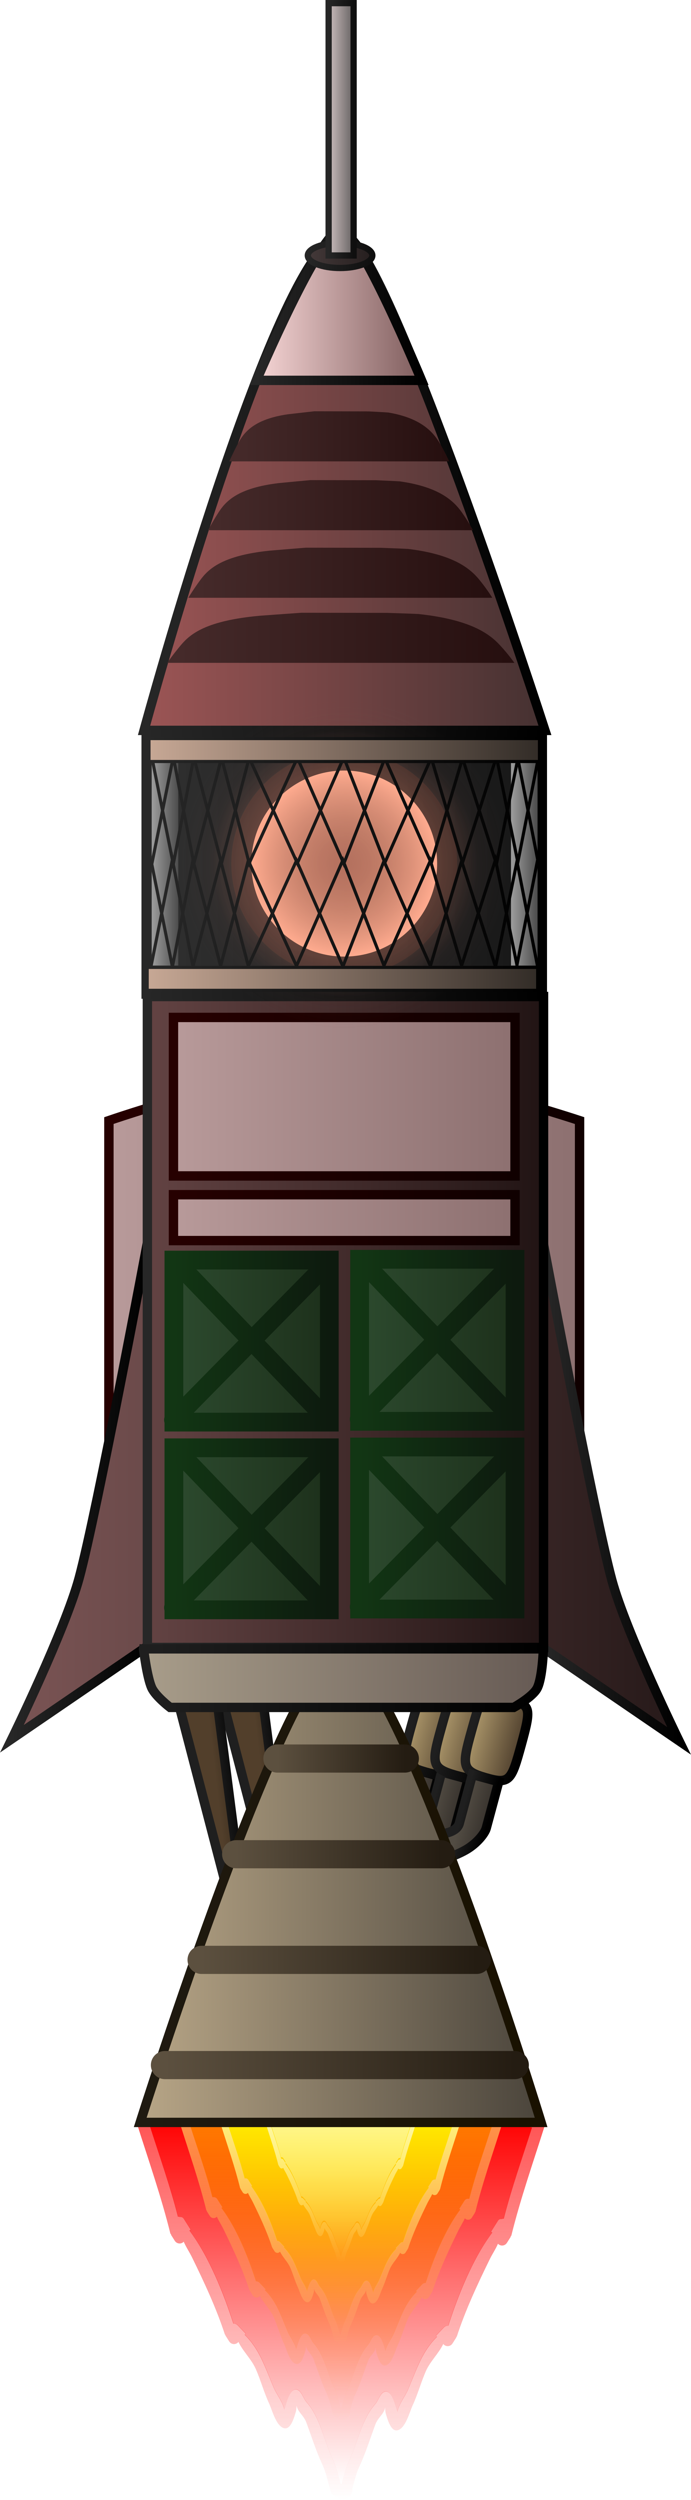 <svg version="1.1" xmlns="http://www.w3.org/2000/svg" xmlns:xlink="http://www.w3.org/1999/xlink" width="110.596" height="399.583" viewBox="0,0,110.596,399.583"><defs><linearGradient x1="239.457" y1="276.775" x2="239.457" y2="339.806" gradientUnits="userSpaceOnUse" id="color-1"><stop offset="0" stop-color="#ff4d4d"/><stop offset="1" stop-color="#ff4d4d" stop-opacity="0"/></linearGradient><linearGradient x1="239.452" y1="278.7" x2="239.452" y2="337.274" gradientUnits="userSpaceOnUse" id="color-2"><stop offset="0" stop-color="#ff0000"/><stop offset="1" stop-color="#ff0000" stop-opacity="0"/></linearGradient><linearGradient x1="239.457" y1="277.366" x2="239.457" y2="327.093" gradientUnits="userSpaceOnUse" id="color-3"><stop offset="0" stop-color="#ff9a4c"/><stop offset="1" stop-color="#ff9a4c" stop-opacity="0"/></linearGradient><linearGradient x1="239.453" y1="278.876" x2="239.453" y2="325.106" gradientUnits="userSpaceOnUse" id="color-4"><stop offset="0" stop-color="#ff7b00"/><stop offset="1" stop-color="#ff7b00" stop-opacity="0"/></linearGradient><linearGradient x1="239.337" y1="277.956" x2="239.337" y2="314.91" gradientUnits="userSpaceOnUse" id="color-5"><stop offset="0" stop-color="#fff480"/><stop offset="1" stop-color="#fff480" stop-opacity="0"/></linearGradient><linearGradient x1="239.334" y1="279.067" x2="239.334" y2="313.446" gradientUnits="userSpaceOnUse" id="color-6"><stop offset="0" stop-color="#ffea00"/><stop offset="1" stop-color="#ffea00" stop-opacity="0"/></linearGradient><linearGradient x1="239.435" y1="278.744" x2="239.435" y2="301.824" gradientUnits="userSpaceOnUse" id="color-7"><stop offset="0" stop-color="#fff8a9"/><stop offset="1" stop-color="#fff8a9" stop-opacity="0"/></linearGradient><linearGradient x1="239.434" y1="279.172" x2="239.434" y2="300.678" gradientUnits="userSpaceOnUse" id="color-8"><stop offset="0" stop-color="#fff68d"/><stop offset="1" stop-color="#fff68d" stop-opacity="0"/></linearGradient><linearGradient x1="202.333" y1="150.992" x2="277.667" y2="150.992" gradientUnits="userSpaceOnUse" id="color-9"><stop offset="0" stop-color="#b89a9a"/><stop offset="1" stop-color="#8d7070"/></linearGradient><linearGradient x1="202.333" y1="150.992" x2="277.667" y2="150.992" gradientUnits="userSpaceOnUse" id="color-10"><stop offset="0" stop-color="#260000"/><stop offset="1" stop-color="#100000"/></linearGradient><linearGradient x1="271.823" y1="177.501" x2="303.629" y2="177.501" gradientUnits="userSpaceOnUse" id="color-11"><stop offset="0" stop-color="#362424"/><stop offset="1" stop-color="#1f1414"/></linearGradient><linearGradient x1="271.823" y1="178.594" x2="293.578" y2="178.594" gradientUnits="userSpaceOnUse" id="color-12"><stop offset="0" stop-color="#272727"/><stop offset="1" stop-color="#000000"/></linearGradient><linearGradient x1="208.578" y1="177.168" x2="176.772" y2="177.168" gradientUnits="userSpaceOnUse" id="color-13"><stop offset="0" stop-color="#6b4a4a"/><stop offset="1" stop-color="#825959"/></linearGradient><linearGradient x1="186.823" y1="178.261" x2="208.578" y2="178.261" gradientUnits="userSpaceOnUse" id="color-14"><stop offset="0" stop-color="#272727"/><stop offset="1" stop-color="#000000"/></linearGradient><linearGradient x1="208.49" y1="151.511" x2="271.899" y2="151.511" gradientUnits="userSpaceOnUse" id="color-15"><stop offset="0" stop-color="#634343"/><stop offset="1" stop-color="#211414"/></linearGradient><linearGradient x1="208.49" y1="151.511" x2="271.899" y2="151.511" gradientUnits="userSpaceOnUse" id="color-16"><stop offset="0" stop-color="#272727"/><stop offset="1" stop-color="#000000"/></linearGradient><linearGradient x1="212.667" y1="115.5" x2="267.333" y2="115.5" gradientUnits="userSpaceOnUse" id="color-17"><stop offset="0" stop-color="#b89a9a"/><stop offset="1" stop-color="#8d7070"/></linearGradient><linearGradient x1="212.667" y1="115.5" x2="267.333" y2="115.5" gradientUnits="userSpaceOnUse" id="color-18"><stop offset="0" stop-color="#260000"/><stop offset="1" stop-color="#100000"/></linearGradient><linearGradient x1="212.667" y1="134.833" x2="267.333" y2="134.833" gradientUnits="userSpaceOnUse" id="color-19"><stop offset="0" stop-color="#b89a9a"/><stop offset="1" stop-color="#8d7070"/></linearGradient><linearGradient x1="212.667" y1="134.833" x2="267.333" y2="134.833" gradientUnits="userSpaceOnUse" id="color-20"><stop offset="0" stop-color="#260000"/><stop offset="1" stop-color="#100000"/></linearGradient><linearGradient x1="242.461" y1="154.437" x2="267.332" y2="154.437" gradientUnits="userSpaceOnUse" id="color-21"><stop offset="0" stop-color="#2c4a2e"/><stop offset="1" stop-color="#1d301b"/></linearGradient><linearGradient x1="242.461" y1="154.437" x2="267.332" y2="154.437" gradientUnits="userSpaceOnUse" id="color-22"><stop offset="0" stop-color="#123614"/><stop offset="1" stop-color="#0d1a0e"/></linearGradient><linearGradient x1="242.394" y1="154.446" x2="267.208" y2="154.446" gradientUnits="userSpaceOnUse" id="color-23"><stop offset="0" stop-color="#123614"/><stop offset="1" stop-color="#0d1a0e"/></linearGradient><linearGradient x1="242.394" y1="154.257" x2="267.208" y2="154.257" gradientUnits="userSpaceOnUse" id="color-24"><stop offset="0" stop-color="#123614"/><stop offset="1" stop-color="#0d1a0e"/></linearGradient><linearGradient x1="212.735" y1="154.563" x2="237.606" y2="154.563" gradientUnits="userSpaceOnUse" id="color-25"><stop offset="0" stop-color="#2c4a2e"/><stop offset="1" stop-color="#1d301b"/></linearGradient><linearGradient x1="212.735" y1="154.563" x2="237.606" y2="154.563" gradientUnits="userSpaceOnUse" id="color-26"><stop offset="0" stop-color="#123614"/><stop offset="1" stop-color="#0d1a0e"/></linearGradient><linearGradient x1="212.668" y1="154.572" x2="237.482" y2="154.572" gradientUnits="userSpaceOnUse" id="color-27"><stop offset="0" stop-color="#123614"/><stop offset="1" stop-color="#0d1a0e"/></linearGradient><linearGradient x1="212.668" y1="154.383" x2="237.482" y2="154.383" gradientUnits="userSpaceOnUse" id="color-28"><stop offset="0" stop-color="#123614"/><stop offset="1" stop-color="#0d1a0e"/></linearGradient><linearGradient x1="242.461" y1="184.437" x2="267.332" y2="184.437" gradientUnits="userSpaceOnUse" id="color-29"><stop offset="0" stop-color="#2c4a2e"/><stop offset="1" stop-color="#1d301b"/></linearGradient><linearGradient x1="242.461" y1="184.437" x2="267.332" y2="184.437" gradientUnits="userSpaceOnUse" id="color-30"><stop offset="0" stop-color="#123614"/><stop offset="1" stop-color="#0d1a0e"/></linearGradient><linearGradient x1="242.394" y1="184.446" x2="267.208" y2="184.446" gradientUnits="userSpaceOnUse" id="color-31"><stop offset="0" stop-color="#123614"/><stop offset="1" stop-color="#0d1a0e"/></linearGradient><linearGradient x1="242.394" y1="184.257" x2="267.208" y2="184.257" gradientUnits="userSpaceOnUse" id="color-32"><stop offset="0" stop-color="#123614"/><stop offset="1" stop-color="#0d1a0e"/></linearGradient><linearGradient x1="212.735" y1="184.563" x2="237.606" y2="184.563" gradientUnits="userSpaceOnUse" id="color-33"><stop offset="0" stop-color="#2c4a2e"/><stop offset="1" stop-color="#1d301b"/></linearGradient><linearGradient x1="212.735" y1="184.563" x2="237.606" y2="184.563" gradientUnits="userSpaceOnUse" id="color-34"><stop offset="0" stop-color="#123614"/><stop offset="1" stop-color="#0d1a0e"/></linearGradient><linearGradient x1="212.668" y1="184.572" x2="237.482" y2="184.572" gradientUnits="userSpaceOnUse" id="color-35"><stop offset="0" stop-color="#123614"/><stop offset="1" stop-color="#0d1a0e"/></linearGradient><linearGradient x1="212.668" y1="184.383" x2="237.482" y2="184.383" gradientUnits="userSpaceOnUse" id="color-36"><stop offset="0" stop-color="#123614"/><stop offset="1" stop-color="#0d1a0e"/></linearGradient><linearGradient x1="249.088" y1="229.455" x2="253.305" y2="230.59" gradientUnits="userSpaceOnUse" id="color-37"><stop offset="0" stop-color="#524c43"/><stop offset="1" stop-color="#36312c"/></linearGradient><linearGradient x1="249.088" y1="229.455" x2="253.305" y2="230.59" gradientUnits="userSpaceOnUse" id="color-38"><stop offset="0" stop-color="#1f1f1f"/><stop offset="1" stop-color="#000000"/></linearGradient><linearGradient x1="250.74" y1="216.024" x2="258.721" y2="218.173" gradientUnits="userSpaceOnUse" id="color-39"><stop offset="0" stop-color="#ab966a"/><stop offset="1" stop-color="#4f3f2d"/></linearGradient><linearGradient x1="250.74" y1="216.024" x2="258.721" y2="218.173" gradientUnits="userSpaceOnUse" id="color-40"><stop offset="0" stop-color="#1f1f1f"/><stop offset="1" stop-color="#000000"/></linearGradient><linearGradient x1="227.32" y1="229.216" x2="231.81" y2="228.71" gradientUnits="userSpaceOnUse" id="color-41"><stop offset="0" stop-color="#523f2b"/><stop offset="1" stop-color="#2e2316"/></linearGradient><linearGradient x1="227.32" y1="229.216" x2="231.81" y2="228.71" gradientUnits="userSpaceOnUse" id="color-42"><stop offset="0" stop-color="#1f1f1f"/><stop offset="1" stop-color="#000000"/></linearGradient><linearGradient x1="253.838" y1="229.955" x2="258.055" y2="231.09" gradientUnits="userSpaceOnUse" id="color-43"><stop offset="0" stop-color="#524c43"/><stop offset="1" stop-color="#36312c"/></linearGradient><linearGradient x1="253.838" y1="229.955" x2="258.055" y2="231.09" gradientUnits="userSpaceOnUse" id="color-44"><stop offset="0" stop-color="#1f1f1f"/><stop offset="1" stop-color="#000000"/></linearGradient><linearGradient x1="255.49" y1="216.524" x2="263.471" y2="218.673" gradientUnits="userSpaceOnUse" id="color-45"><stop offset="0" stop-color="#ab966a"/><stop offset="1" stop-color="#4f3f2d"/></linearGradient><linearGradient x1="255.49" y1="216.524" x2="263.471" y2="218.673" gradientUnits="userSpaceOnUse" id="color-46"><stop offset="0" stop-color="#1f1f1f"/><stop offset="1" stop-color="#000000"/></linearGradient><linearGradient x1="260.354" y1="216.929" x2="268.334" y2="219.077" gradientUnits="userSpaceOnUse" id="color-47"><stop offset="0" stop-color="#ab966a"/><stop offset="1" stop-color="#4f3f2d"/></linearGradient><linearGradient x1="260.354" y1="216.929" x2="268.334" y2="219.077" gradientUnits="userSpaceOnUse" id="color-48"><stop offset="0" stop-color="#1f1f1f"/><stop offset="1" stop-color="#000000"/></linearGradient><linearGradient x1="258.756" y1="230.368" x2="262.973" y2="231.503" gradientUnits="userSpaceOnUse" id="color-49"><stop offset="0" stop-color="#524c43"/><stop offset="1" stop-color="#36312c"/></linearGradient><linearGradient x1="258.756" y1="230.368" x2="262.973" y2="231.503" gradientUnits="userSpaceOnUse" id="color-50"><stop offset="0" stop-color="#1f1f1f"/><stop offset="1" stop-color="#000000"/></linearGradient><linearGradient x1="219.82" y1="227.966" x2="224.31" y2="227.46" gradientUnits="userSpaceOnUse" id="color-51"><stop offset="0" stop-color="#523f2b"/><stop offset="1" stop-color="#2e2316"/></linearGradient><linearGradient x1="219.82" y1="227.966" x2="224.31" y2="227.46" gradientUnits="userSpaceOnUse" id="color-52"><stop offset="0" stop-color="#1f1f1f"/><stop offset="1" stop-color="#000000"/></linearGradient><linearGradient x1="207.342" y1="241.894" x2="271.51" y2="241.894" gradientUnits="userSpaceOnUse" id="color-53"><stop offset="0" stop-color="#b8a687"/><stop offset="1" stop-color="#4a443b"/></linearGradient><linearGradient x1="207.342" y1="241.894" x2="271.51" y2="241.894" gradientUnits="userSpaceOnUse" id="color-54"><stop offset="0" stop-color="#1f1a11"/><stop offset="1" stop-color="#191100"/></linearGradient><linearGradient x1="229.3" y1="221.281" x2="249.7" y2="221.281" gradientUnits="userSpaceOnUse" id="color-55"><stop offset="0" stop-color="#5c503f"/><stop offset="1" stop-color="#241c12"/></linearGradient><linearGradient x1="222.7" y1="236.575" x2="255.5" y2="236.575" gradientUnits="userSpaceOnUse" id="color-56"><stop offset="0" stop-color="#5c503f"/><stop offset="1" stop-color="#241c12"/></linearGradient><linearGradient x1="217.163" y1="253.457" x2="261.198" y2="253.457" gradientUnits="userSpaceOnUse" id="color-57"><stop offset="0" stop-color="#5c503f"/><stop offset="1" stop-color="#241c12"/></linearGradient><linearGradient x1="211.3" y1="270.272" x2="267.3" y2="270.272" gradientUnits="userSpaceOnUse" id="color-58"><stop offset="0" stop-color="#5c503f"/><stop offset="1" stop-color="#241c12"/></linearGradient><linearGradient x1="207.875" y1="208.43" x2="271.875" y2="208.43" gradientUnits="userSpaceOnUse" id="color-59"><stop offset="0" stop-color="#a89d8a"/><stop offset="1" stop-color="#665a54"/></linearGradient><linearGradient x1="207.875" y1="208.43" x2="271.875" y2="208.43" gradientUnits="userSpaceOnUse" id="color-60"><stop offset="0" stop-color="#1f1f1f"/><stop offset="1" stop-color="#000000"/></linearGradient><linearGradient x1="207.956" y1="24.87" x2="272.125" y2="24.87" gradientUnits="userSpaceOnUse" id="color-61"><stop offset="0" stop-color="#9c5555"/><stop offset="1" stop-color="#453131"/></linearGradient><linearGradient x1="207.956" y1="24.85" x2="272.125" y2="24.85" gradientUnits="userSpaceOnUse" id="color-62"><stop offset="0" stop-color="#272727"/><stop offset="1" stop-color="#000000"/></linearGradient><linearGradient x1="225.956" y1="-3.045" x2="252.125" y2="-3.045" gradientUnits="userSpaceOnUse" id="color-63"><stop offset="0" stop-color="#f7d6d6"/><stop offset="1" stop-color="#805e5e"/></linearGradient><linearGradient x1="225.956" y1="-3.048" x2="252.125" y2="-3.048" gradientUnits="userSpaceOnUse" id="color-64"><stop offset="0" stop-color="#272727"/><stop offset="1" stop-color="#000000"/></linearGradient><linearGradient x1="222.746" y1="9.858" x2="256.226" y2="9.858" gradientUnits="userSpaceOnUse" id="color-65"><stop offset="0" stop-color="#452a2a"/><stop offset="1" stop-color="#260f0f"/></linearGradient><linearGradient x1="219.587" y1="20.858" x2="259.912" y2="20.858" gradientUnits="userSpaceOnUse" id="color-66"><stop offset="0" stop-color="#452a2a"/><stop offset="1" stop-color="#260f0f"/></linearGradient><linearGradient x1="216.63" y1="31.658" x2="262.9" y2="31.658" gradientUnits="userSpaceOnUse" id="color-67"><stop offset="0" stop-color="#452a2a"/><stop offset="1" stop-color="#260f0f"/></linearGradient><linearGradient x1="213.48" y1="42.058" x2="266.323" y2="42.058" gradientUnits="userSpaceOnUse" id="color-68"><stop offset="0" stop-color="#452a2a"/><stop offset="1" stop-color="#260f0f"/></linearGradient><linearGradient x1="234.167" y1="-18.944" x2="244.5" y2="-18.944" gradientUnits="userSpaceOnUse" id="color-69"><stop offset="0" stop-color="#443939"/><stop offset="1" stop-color="#251e1e"/></linearGradient><linearGradient x1="234.167" y1="-18.944" x2="244.5" y2="-18.944" gradientUnits="userSpaceOnUse" id="color-70"><stop offset="0" stop-color="#262626"/><stop offset="1" stop-color="#0f0f0f"/></linearGradient><linearGradient x1="237.5" y1="-39.111" x2="241.5" y2="-39.111" gradientUnits="userSpaceOnUse" id="color-71"><stop offset="0" stop-color="#ccbebe"/><stop offset="1" stop-color="#656161"/></linearGradient><linearGradient x1="237.5" y1="-39.111" x2="241.5" y2="-39.111" gradientUnits="userSpaceOnUse" id="color-72"><stop offset="0" stop-color="#262626"/><stop offset="1" stop-color="#0f0f0f"/></linearGradient><linearGradient x1="208.295" y1="78.333" x2="271.705" y2="78.333" gradientUnits="userSpaceOnUse" id="color-73"><stop offset="0" stop-color="#303030"/><stop offset="1" stop-color="#171717"/></linearGradient><linearGradient x1="208.295" y1="78.333" x2="271.705" y2="78.333" gradientUnits="userSpaceOnUse" id="color-74"><stop offset="0" stop-color="#272727"/><stop offset="1" stop-color="#000000"/></linearGradient><radialGradient cx="240" cy="78.333" r="26.305" gradientUnits="userSpaceOnUse" id="color-75"><stop offset="0" stop-color="#734c45" stop-opacity="0.41"/><stop offset="1" stop-color="#734c45" stop-opacity="0"/></radialGradient><radialGradient cx="240" cy="78.24" r="21.356" gradientUnits="userSpaceOnUse" id="color-76"><stop offset="0" stop-color="#eb8c73" stop-opacity="0.61"/><stop offset="1" stop-color="#eb8c73" stop-opacity="0"/></radialGradient><radialGradient cx="240" cy="78.24" r="18.08" gradientUnits="userSpaceOnUse" id="color-77"><stop offset="0" stop-color="#ff734f" stop-opacity="0"/><stop offset="1" stop-color="#ff734f" stop-opacity="0.09"/></radialGradient><radialGradient cx="240" cy="78.24" r="14.867" gradientUnits="userSpaceOnUse" id="color-78"><stop offset="0" stop-color="#ffa282" stop-opacity="0.12"/><stop offset="1" stop-color="#ffab8f"/></radialGradient><linearGradient x1="209.188" y1="78.292" x2="213.438" y2="78.292" gradientUnits="userSpaceOnUse" id="color-79"><stop offset="0" stop-color="#9d9d9d"/><stop offset="1" stop-color="#4c4c4c"/></linearGradient><linearGradient x1="209.188" y1="78.292" x2="213.438" y2="78.292" gradientUnits="userSpaceOnUse" id="color-80"><stop offset="0" stop-color="#272727"/><stop offset="1" stop-color="#000000"/></linearGradient><linearGradient x1="266.688" y1="78.292" x2="270.938" y2="78.292" gradientUnits="userSpaceOnUse" id="color-81"><stop offset="0" stop-color="#9d9d9d"/><stop offset="1" stop-color="#4c4c4c"/></linearGradient><linearGradient x1="266.688" y1="78.292" x2="270.938" y2="78.292" gradientUnits="userSpaceOnUse" id="color-82"><stop offset="0" stop-color="#272727"/><stop offset="1" stop-color="#000000"/></linearGradient><linearGradient x1="209.071" y1="86.153" x2="270.929" y2="86.153" gradientUnits="userSpaceOnUse" id="color-83"><stop offset="0" stop-color="#272727"/><stop offset="1" stop-color="#000000"/></linearGradient><linearGradient x1="209.071" y1="86.228" x2="270.929" y2="86.228" gradientUnits="userSpaceOnUse" id="color-84"><stop offset="0" stop-color="#272727"/><stop offset="1" stop-color="#000000"/></linearGradient><linearGradient x1="209.214" y1="69.725" x2="271.071" y2="69.725" gradientUnits="userSpaceOnUse" id="color-85"><stop offset="0" stop-color="#272727"/><stop offset="1" stop-color="#000000"/></linearGradient><linearGradient x1="209.214" y1="69.799" x2="271.071" y2="69.799" gradientUnits="userSpaceOnUse" id="color-86"><stop offset="0" stop-color="#272727"/><stop offset="1" stop-color="#000000"/></linearGradient><linearGradient x1="208.46" y1="96.669" x2="270.96" y2="96.669" gradientUnits="userSpaceOnUse" id="color-87"><stop offset="0" stop-color="#c7a895"/><stop offset="1" stop-color="#322c27"/></linearGradient><linearGradient x1="208.46" y1="96.669" x2="270.96" y2="96.669" gradientUnits="userSpaceOnUse" id="color-88"><stop offset="0" stop-color="#272727"/><stop offset="1" stop-color="#000000"/></linearGradient><linearGradient x1="208.745" y1="60.097" x2="271.245" y2="60.097" gradientUnits="userSpaceOnUse" id="color-89"><stop offset="0" stop-color="#c7a895"/><stop offset="1" stop-color="#322c27"/></linearGradient><linearGradient x1="208.745" y1="60.097" x2="271.245" y2="60.097" gradientUnits="userSpaceOnUse" id="color-90"><stop offset="0" stop-color="#272727"/><stop offset="1" stop-color="#000000"/></linearGradient></defs><g transform="translate(-184.903,59.778)"><g data-paper-data="{&quot;isPaintingLayer&quot;:true}" fill-rule="nonzero" stroke-linejoin="miter" stroke-miterlimit="10" stroke-dasharray="" stroke-dashoffset="0" style="mix-blend-mode: normal"><path d="M266.627,280.125c-2.816,-0.278 -5.595,-0.785 -8.438,-0.785c-9.415,-1.345 -19.359,0.002 -28.871,0.002c-6.804,0 -13.609,0.546 -20.434,0.588c1.534,4.791 3.305,9.732 4.547,14.62c0.07,-0.018 0.143,-0.027 0.218,-0.027c0.329,0 0.618,0.18 0.784,0.451l1.027,1.625l-0.197,0.139c3.122,4.137 5.48,10.012 7.032,14.85c0.02,-0.001 0.04,-0.002 0.061,-0.002c0.258,0 0.491,0.11 0.66,0.288l1.244,1.313l-0.16,0.169c2.355,2.312 3.13,4.894 4.642,8.454c0.441,1.039 1.434,2.269 1.694,3.529c0.013,-0.113 0.031,-0.212 0.053,-0.283c0.255,-0.815 0.839,-2.999 1.782,-2.969c0.853,0.027 1.124,1.357 1.704,2.018c2.192,2.501 2.74,6.007 4.143,9.029c0.627,1.337 0.934,2.698 1.321,4.089h0.13c0.347,-1.277 0.653,-2.53 1.231,-3.761c1.403,-3.022 1.951,-6.528 4.143,-9.029c0.58,-0.662 0.85,-1.992 1.704,-2.018c0.943,-0.03 1.527,2.154 1.782,2.969c0.022,0.072 0.04,0.171 0.053,0.283c0.261,-1.26 1.253,-2.49 1.694,-3.529c1.512,-3.56 2.287,-6.142 4.642,-8.454l-0.16,-0.169l1.244,-1.313c0.169,-0.178 0.402,-0.288 0.66,-0.288c0.02,0 0.041,0.001 0.061,0.002c1.552,-4.838 3.91,-10.713 7.032,-14.85l-0.197,-0.139l1.027,-1.625c0.166,-0.271 0.455,-0.451 0.784,-0.451c0.075,0 0.148,0.009 0.218,0.027c1.24,-4.878 3.006,-9.808 4.537,-14.589c-1.115,-0.302 -2.199,-0.047 -3.393,-0.165zM208.054,277.964c7.103,0 14.182,-0.591 21.263,-0.591c9.558,0 19.549,-1.349 29.011,0.002c2.86,0 5.661,0.503 8.493,0.79c1.582,0.16 2.864,-0.131 4.403,0.459l-0.169,-0.07c0,0 0.808,0 0.96,0.732c0.174,0.368 0.043,0.782 0.043,0.782c-1.819,5.745 -3.878,11.637 -5.318,17.478l-0.128,0.112l0.051,0.036l-0.614,0.972c-0.166,0.271 -0.455,0.451 -0.784,0.451c-0.258,0 -0.492,-0.111 -0.661,-0.29c-0.352,0.838 -0.883,1.595 -1.348,2.545c-1.92,3.921 -3.882,8.117 -5.238,12.288l-0.1,0.086l0.038,0.027l-0.614,0.972c-0.166,0.271 -0.455,0.451 -0.784,0.451c-0.285,0 -0.541,-0.135 -0.712,-0.348c-0.709,1.505 -2.102,2.776 -2.794,4.369c-0.786,1.811 -1.277,3.664 -2.114,5.467c-0.479,1.032 -1.139,3.704 -2.442,3.966c-1.083,0.217 -1.611,-1.924 -1.84,-2.642c-0.068,-0.213 -0.101,-0.623 -0.114,-0.99c-0.2,1.076 -1.138,1.558 -1.56,2.696c-0.823,2.218 -1.523,4.475 -2.513,6.622c-0.563,1.176 -0.843,2.396 -1.173,3.633c0.019,0.077 0.03,0.157 0.03,0.24c0,0.275 -0.113,0.524 -0.294,0.702c-0.022,0.074 -0.045,0.148 -0.068,0.222l-1.196,0.673c0,0 -0.519,0 -0.783,-0.409c-0.166,-0.031 -0.343,-0.118 -0.52,-0.295c-0.005,-0.005 -0.011,-0.011 -0.016,-0.016l-0.5,-0.281c-0.515,-1.635 -0.767,-3.253 -1.506,-4.797c-0.99,-2.147 -1.69,-4.404 -2.513,-6.622c-0.422,-1.138 -1.36,-1.62 -1.56,-2.696c-0.012,0.367 -0.045,0.776 -0.114,0.99c-0.229,0.717 -0.757,2.859 -1.84,2.642c-1.303,-0.261 -1.963,-2.934 -2.442,-3.966c-0.837,-1.803 -1.328,-3.656 -2.114,-5.467c-0.691,-1.593 -2.085,-2.864 -2.794,-4.369c-0.171,0.213 -0.427,0.348 -0.712,0.348c-0.329,0 -0.618,-0.18 -0.784,-0.451l-0.614,-0.972l0.038,-0.027l-0.1,-0.086c-1.356,-4.171 -3.318,-8.367 -5.238,-12.288c-0.465,-0.949 -0.996,-1.707 -1.348,-2.545c-0.169,0.179 -0.403,0.29 -0.661,0.29c-0.329,0 -0.618,-0.18 -0.784,-0.451l-0.614,-0.972l0.051,-0.036l-0.128,-0.112c-1.44,-5.841 -3.499,-11.733 -5.318,-17.478c0,0 -0.205,-0.649 0.239,-1.045c0.152,-0.732 0.96,-0.732 0.96,-0.732z" fill="url(#color-1)" stroke="none" stroke-width="0.5" stroke-linecap="butt"/><path d="M270.056,280.257c-1.531,4.781 -3.29,9.722 -4.53,14.6c-0.07,-0.018 -0.231,0.018 -0.306,0.018c-0.329,0 -0.53,0.135 -0.696,0.406l-1.026,1.627l0.197,0.139c-3.122,4.137 -5.476,10.043 -7.029,14.881c-0.02,-0.001 -0.04,-0.002 -0.061,-0.002c-0.258,0 -0.491,0.111 -0.66,0.29l-1.245,1.317l0.16,0.17c-2.355,2.312 -3.146,4.916 -4.658,8.477c-0.441,1.039 -1.441,2.273 -1.701,3.533c-0.013,-0.113 -0.076,-0.299 -0.098,-0.371c-0.255,-0.815 -0.794,-2.911 -1.737,-2.881c-0.853,0.027 -1.13,1.36 -1.71,2.021c-2.192,2.501 -2.753,6.009 -4.156,9.032c-0.578,1.232 -0.886,2.484 -1.233,3.761h-0.13c-0.387,-1.391 -0.696,-2.752 -1.323,-4.089c-1.403,-3.022 -1.964,-6.53 -4.157,-9.032c-0.58,-0.662 -0.857,-1.994 -1.71,-2.021c-0.943,-0.03 -1.482,2.067 -1.737,2.882c-0.022,0.072 -0.086,0.258 -0.099,0.371c-0.261,-1.26 -1.26,-2.494 -1.702,-3.534c-1.512,-3.56 -2.303,-6.165 -4.658,-8.477l0.16,-0.17l-1.245,-1.317c-0.169,-0.178 -0.402,-0.29 -0.66,-0.29c-0.02,0 -0.041,0.001 -0.061,0.002c-1.552,-4.838 -3.907,-10.744 -7.028,-14.88l0.197,-0.139l-1.026,-1.627c-0.166,-0.271 -0.368,-0.406 -0.697,-0.406c-0.075,0 -0.235,-0.036 -0.305,-0.018c-1.242,-4.889 -3.006,-9.84 -4.54,-14.631c6.824,-0.042 13.649,-0.601 20.454,-0.601c9.512,0 19.499,-1.342 28.914,0.003c2.844,0 5.63,0.513 8.446,0.791c1.195,0.118 2.28,-0.135 3.395,0.167z" data-paper-data="{&quot;noHover&quot;:false,&quot;origItem&quot;:[&quot;Path&quot;,{&quot;applyMatrix&quot;:true,&quot;selected&quot;:true,&quot;segments&quot;:[[[266.62657,280.12531],[1.19453,0.11806],[-2.81607,-0.27832],7],[[258.1881,279.34012],[2.84356,0],[-9.41511,-1.34502],7],[[229.31704,279.34259],[9.51175,0],[-6.80416,0],7],[[208.88323,279.93061],[6.82445,-0.04245],[1.53369,4.79087],7],[[213.43052,294.55091],[-1.24233,-4.88864],[0.06984,-0.01762],7],[[213.6482,294.52396],[-0.07495,0],[0.32892,0],7],[[214.43238,294.97501],[-0.16609,-0.2714],[0,0],7],[[215.45922,296.60042],[0,0],[0,0],7],[[215.26214,296.73907],[0,0],[3.1216,4.13668],7],[[222.29392,311.58863],[-1.55219,-4.83791],[0.02003,-0.00136],7],[[222.35451,311.58659],[-0.02036,0],[0.25759,0],7],[[223.01412,311.87491],[-0.16881,-0.17814],[0,0],7],[[224.25788,313.18742],[0,0],[0,0],7],[[224.09743,313.35673],[0,0],[2.35521,2.31215],7],[[228.73927,321.81117],[-1.51188,-3.56025],[0.4413,1.03919],7],[[230.43334,325.33997],[-0.26051,-1.2601],[0.01345,-0.11253],7],[[230.48681,325.05665],[-0.0224,0.07166],[0.25474,-0.81486],7],[[232.26879,322.08739],[-0.94345,-0.02964],[0.85349,0.02682],7],[[233.97266,324.10589],[-0.57976,-0.66153],[2.19211,2.5013],7],[[238.11594,333.13512],[-1.403,-3.02244],[0.6275,1.33684],7],[[239.43678,337.22428],[-0.387,-1.39096],[0,0],7],[[239.56643,337.22428],[0,0],[0.34711,-1.27714],7],[[240.79712,333.46325],[-0.57807,1.23154],[1.403,-3.02244],7],[[244.94041,324.43401],[-2.19211,2.5013],[0.57976,-0.66153],7],[[246.64428,322.41552],[-0.85349,0.02682],[0.94345,-0.02964],7],[[248.42625,325.38478],[-0.25474,-0.81486],[0.0224,0.07166],7],[[248.47973,325.66809],[-0.01345,-0.11253],[0.26051,-1.2601],7],[[250.17379,322.13929],[-0.4413,1.03919],[1.51188,-3.56025],7],[[254.81564,313.68486],[-2.35521,2.31215],[0,0],7],[[254.65519,313.51554],[0,0],[0,0],7],[[255.89895,312.20304],[0,0],[0.16881,-0.17814],7],[[256.55855,311.91472],[-0.25759,0],[0.02035,0],7],[[256.61914,311.91676],[-0.02003,-0.00135],[1.55219,-4.83791],7],[[263.65093,297.0672],[-3.1216,4.13668],[0,0],7],[[263.45384,296.92855],[0,0],[0,0],7],[[264.48069,295.30313],[0,0],[0.16609,-0.27139],7],[[265.26486,294.85208],[-0.32893,0],[0.07496,0],7],[[265.48255,294.87903],[-0.06984,-0.01762],[1.23961,-4.87791],7],[[270.01974,280.29028],[-1.53136,4.78101],[-1.11507,-0.30226],7]],&quot;closed&quot;:true}]}" fill="url(#color-2)" stroke="none" stroke-width="0.5" stroke-linecap="butt"/><path d="M260.892,280.009c-2.222,-0.22 -4.414,-0.619 -6.657,-0.619c-7.428,-1.061 -15.273,0.002 -22.778,0.002c-5.368,0 -10.737,0.43 -16.121,0.464c1.21,3.78 2.607,7.678 3.588,11.535c0.055,-0.014 0.113,-0.021 0.172,-0.021c0.26,0 0.488,0.142 0.619,0.356l0.81,1.282l-0.155,0.109c2.463,3.264 4.323,7.899 5.548,11.715c0.016,-0.001 0.032,-0.002 0.048,-0.002c0.203,0 0.387,0.087 0.52,0.227l0.981,1.035l-0.127,0.134c1.858,1.824 2.469,3.861 3.662,6.67c0.348,0.82 1.131,1.79 1.337,2.784c0.011,-0.089 0.025,-0.167 0.042,-0.224c0.201,-0.643 0.662,-2.366 1.406,-2.343c0.673,0.021 0.887,1.071 1.344,1.592c1.729,1.973 2.162,4.739 3.269,7.124c0.495,1.055 0.737,2.129 1.042,3.226h0.102c0.274,-1.008 0.515,-1.996 0.971,-2.967c1.107,-2.385 1.539,-5.15 3.269,-7.124c0.457,-0.522 0.671,-1.571 1.344,-1.592c0.744,-0.023 1.205,1.7 1.406,2.343c0.018,0.057 0.032,0.135 0.042,0.224c0.206,-0.994 0.988,-1.964 1.337,-2.784c1.193,-2.809 1.804,-4.846 3.662,-6.67l-0.127,-0.134l0.981,-1.035c0.133,-0.141 0.317,-0.227 0.52,-0.227c0.016,0 0.032,0.001 0.048,0.002c1.225,-3.817 3.085,-8.452 5.548,-11.715l-0.155,-0.109l0.81,-1.282c0.131,-0.214 0.359,-0.356 0.619,-0.356c0.059,0 0.117,0.007 0.172,0.021c0.978,-3.848 2.371,-7.738 3.58,-11.51c-0.88,-0.238 -1.735,-0.037 -2.677,-0.13zM214.682,278.304c5.604,0 11.189,-0.466 16.775,-0.466c7.541,0 15.423,-1.064 22.888,0.002c2.257,0 4.466,0.397 6.7,0.623c1.248,0.127 2.259,-0.103 3.474,0.362l-0.133,-0.056c0,0 0.638,0 0.757,0.578c0.137,0.291 0.034,0.617 0.034,0.617c-1.435,4.533 -3.06,9.181 -4.195,13.789l-0.101,0.088l0.04,0.028l-0.484,0.767c-0.131,0.214 -0.359,0.356 -0.619,0.356c-0.204,0 -0.388,-0.087 -0.522,-0.229c-0.278,0.661 -0.697,1.259 -1.063,2.008c-1.515,3.093 -3.062,6.404 -4.132,9.694l-0.079,0.068l0.03,0.021l-0.484,0.767c-0.131,0.214 -0.359,0.356 -0.619,0.356c-0.225,0 -0.427,-0.107 -0.562,-0.275c-0.559,1.188 -1.659,2.19 -2.204,3.447c-0.62,1.429 -1.007,2.891 -1.668,4.313c-0.378,0.814 -0.899,2.923 -1.927,3.129c-0.854,0.171 -1.271,-1.518 -1.452,-2.084c-0.054,-0.168 -0.08,-0.491 -0.09,-0.781c-0.158,0.849 -0.897,1.229 -1.231,2.127c-0.649,1.75 -1.202,3.531 -1.983,5.224c-0.444,0.928 -0.665,1.89 -0.925,2.866c0.015,0.061 0.023,0.124 0.023,0.19c0,0.217 -0.089,0.413 -0.232,0.554c-0.018,0.058 -0.036,0.117 -0.054,0.175l-0.943,0.531c0,0 -0.409,0 -0.618,-0.322c-0.131,-0.025 -0.271,-0.093 -0.41,-0.233c-0.004,-0.004 -0.008,-0.008 -0.012,-0.013l-0.394,-0.222c-0.407,-1.29 -0.605,-2.567 -1.188,-3.785c-0.781,-1.694 -1.333,-3.475 -1.983,-5.224c-0.333,-0.898 -1.073,-1.278 -1.231,-2.127c-0.01,0.29 -0.036,0.612 -0.09,0.781c-0.18,0.566 -0.597,2.255 -1.452,2.084c-1.028,-0.206 -1.549,-2.314 -1.927,-3.129c-0.661,-1.422 -1.048,-2.884 -1.668,-4.313c-0.545,-1.257 -1.645,-2.259 -2.204,-3.447c-0.135,0.168 -0.337,0.275 -0.562,0.275c-0.26,0 -0.488,-0.142 -0.619,-0.356l-0.484,-0.767l0.03,-0.021l-0.079,-0.068c-1.07,-3.29 -2.618,-6.601 -4.132,-9.694c-0.367,-0.749 -0.786,-1.346 -1.063,-2.008c-0.133,0.141 -0.318,0.229 -0.522,0.229c-0.26,0 -0.488,-0.142 -0.619,-0.356l-0.484,-0.767l0.04,-0.028l-0.101,-0.088c-1.136,-4.608 -2.76,-9.256 -4.195,-13.789c0,0 -0.162,-0.512 0.189,-0.824c0.12,-0.578 0.757,-0.578 0.757,-0.578z" fill="url(#color-3)" stroke="none" stroke-width="0.5" stroke-linecap="butt"/><path d="M263.606,280.106c-1.208,3.772 -2.594,7.672 -3.572,11.521c-0.055,-0.014 -0.2,0.023 -0.26,0.023c-0.26,0 -0.4,0.097 -0.531,0.311l-0.809,1.284l0.156,0.11c-2.463,3.264 -4.32,7.93 -5.545,11.747c-0.016,-0.001 -0.032,-0.002 -0.048,-0.002c-0.203,0 -0.388,0.088 -0.521,0.229l-0.983,1.04l0.126,0.134c-1.858,1.824 -2.486,3.883 -3.679,6.692c-0.348,0.82 -1.138,1.794 -1.344,2.789c-0.011,-0.089 -0.069,-0.255 -0.087,-0.311c-0.201,-0.643 -0.617,-2.278 -1.361,-2.255c-0.673,0.021 -0.893,1.073 -1.351,1.595c-1.729,1.973 -2.175,4.741 -3.282,7.126c-0.456,0.972 -0.699,1.96 -0.973,2.967h-0.103c-0.305,-1.097 -0.55,-2.171 -1.045,-3.226c-1.107,-2.385 -1.553,-5.153 -3.282,-7.126c-0.457,-0.522 -0.677,-1.574 -1.351,-1.595c-0.744,-0.023 -1.16,1.612 -1.361,2.255c-0.018,0.057 -0.077,0.222 -0.088,0.311c-0.206,-0.994 -0.996,-1.969 -1.344,-2.789c-1.193,-2.809 -1.82,-4.869 -3.678,-6.693l0.126,-0.134l-0.983,-1.04c-0.133,-0.141 -0.317,-0.229 -0.521,-0.229c-0.016,0 -0.032,0.001 -0.048,0.002c-1.225,-3.817 -3.081,-8.483 -5.544,-11.746l0.156,-0.11l-0.809,-1.284c-0.131,-0.214 -0.272,-0.31 -0.531,-0.31c-0.059,0 -0.204,-0.038 -0.259,-0.024c-0.98,-3.857 -2.37,-7.766 -3.58,-11.545c5.384,-0.033 10.773,-0.477 16.141,-0.477c7.504,0 15.393,-1.058 22.821,0.003c2.243,0 4.443,0.406 6.665,0.625c0.942,0.093 1.799,-0.106 2.679,0.132z" data-paper-data="{&quot;noHover&quot;:false,&quot;origItem&quot;:[&quot;Path&quot;,{&quot;applyMatrix&quot;:true,&quot;selected&quot;:true,&quot;segments&quot;:[[[260.89213,280.00882],[0.94242,0.09314],[-2.22172,-0.21958],7],[[254.23466,279.38935],[2.2434,0],[-7.42798,-1.06114],7],[[231.45706,279.3913],[7.50423,0],[-5.36809,0],7],[[215.33596,279.85521],[5.3841,-0.03349],[1.21,3.77972],7],[[218.92351,291.38978],[-0.98013,-3.85685],[0.0551,-0.0139],7],[[219.09525,291.36852],[-0.05914,0],[0.2595,0],7],[[219.71392,291.72438],[-0.13104,-0.21411],[0,0],7],[[220.52404,293.00673],[0,0],[0,0],7],[[220.36855,293.11612],[0,0],[2.46276,3.2636],7],[[225.91622,304.83157],[-1.22459,-3.81684],[0.0158,-0.00107],7],[[225.96402,304.82996],[-0.01606,0],[0.20323,0],7],[[226.48441,305.05743],[-0.13318,-0.14054],[0,0],7],[[227.46567,306.09292],[0,0],[0,0],7],[[227.33909,306.2265],[0,0],[1.85813,1.82415],7],[[231.00124,312.89656],[-1.19279,-2.80883],[0.34816,0.81986],7],[[232.33775,315.68058],[-0.20553,-0.99415],[0.01061,-0.08878],7],[[232.37994,315.45707],[-0.01768,0.05654],[0.20097,-0.64288],7],[[233.78581,313.11449],[-0.74433,-0.02339],[0.67335,0.02116],7],[[235.13007,314.70696],[-0.45739,-0.52191],[1.72945,1.97338],7],[[238.39889,321.83051],[-1.10689,-2.38453],[0.49506,1.05469],7],[[239.44095,325.05662],[-0.30532,-1.09739],[0,0],7],[[239.54324,325.05662],[0,0],[0.27385,-1.00759],7],[[240.51418,322.08938],[-0.45607,0.97162],[1.10689,-2.38453],7],[[243.783,314.96584],[-1.72945,1.97338],[0.45739,-0.52191],7],[[245.12725,313.37337],[-0.67336,0.02116],[0.74433,-0.02339],7],[[246.53313,315.71594],[-0.20097,-0.64288],[0.01767,0.05654],7],[[246.57532,315.93946],[-0.01061,-0.08878],[0.20553,-0.99415],7],[[247.91183,313.15544],[-0.34816,0.81986],[1.19278,-2.80883],7],[[251.57398,306.48537],[-1.85813,1.82415],[0,0],7],[[251.4474,306.35179],[0,0],[0,0],7],[[252.42865,305.3163],[0,0],[0.13318,-0.14054],7],[[252.94904,305.08883],[-0.20322,0],[0.01606,0],7],[[252.99685,305.09044],[-0.0158,-0.00107],[1.22459,-3.81684],7],[[258.54452,293.375],[-2.46276,3.2636],[0,0],7],[[258.38903,293.26561],[0,0],[0,0],7],[[259.19915,291.98325],[0,0],[0.13104,-0.21411],7],[[259.81782,291.6274],[-0.2595,0],[0.05914,0],7],[[259.98956,291.64866],[-0.0551,-0.0139],[0.97798,-3.84839],7],[[263.56914,280.13897],[-1.20816,3.77194],[-0.87973,-0.23846],7]],&quot;closed&quot;:true}]}" fill="url(#color-4)" stroke="none" stroke-width="0.5" stroke-linecap="butt"/><path d="M255.266,279.92c-1.651,-0.163 -3.28,-0.46 -4.947,-0.46c-5.52,-0.789 -11.35,0.001 -16.927,0.001c-3.989,0 -7.979,0.32 -11.98,0.345c0.899,2.809 1.938,5.705 2.666,8.572c0.041,-0.01 0.084,-0.016 0.128,-0.016c0.193,0 0.362,0.105 0.46,0.264l0.602,0.953l-0.116,0.081c1.83,2.425 3.213,5.87 4.123,8.706c0.012,-0.001 0.024,-0.001 0.036,-0.001c0.151,0 0.288,0.065 0.387,0.169l0.729,0.769l-0.094,0.099c1.381,1.356 1.835,2.869 2.721,4.957c0.259,0.609 0.84,1.33 0.993,2.069c0.008,-0.066 0.018,-0.124 0.031,-0.166c0.149,-0.478 0.492,-1.758 1.045,-1.741c0.5,0.016 0.659,0.796 0.999,1.183c1.285,1.466 1.607,3.522 2.429,5.294c0.368,0.784 0.547,1.582 0.774,2.397h0.076c0.203,-0.749 0.383,-1.483 0.722,-2.205c0.823,-1.772 1.144,-3.827 2.429,-5.294c0.34,-0.388 0.499,-1.168 0.999,-1.183c0.553,-0.017 0.895,1.263 1.045,1.741c0.013,0.042 0.023,0.1 0.031,0.166c0.153,-0.739 0.734,-1.46 0.993,-2.069c0.886,-2.087 1.341,-3.601 2.721,-4.957l-0.094,-0.099l0.729,-0.769c0.099,-0.104 0.236,-0.169 0.387,-0.169c0.012,0 0.024,0 0.036,0.001c0.91,-2.836 2.292,-6.281 4.123,-8.706l-0.116,-0.081l0.602,-0.953c0.097,-0.159 0.267,-0.264 0.46,-0.264c0.044,0 0.087,0.005 0.128,0.016c0.727,-2.86 1.762,-5.75 2.66,-8.553c-0.654,-0.177 -1.289,-0.028 -1.989,-0.097zM220.926,278.654c4.164,0 8.315,-0.346 12.466,-0.346c5.604,0 11.461,-0.791 17.008,0.001c1.677,0 3.319,0.295 4.979,0.463c0.928,0.094 1.679,-0.077 2.581,0.269l-0.099,-0.041c0,0 0.474,0 0.563,0.429c0.102,0.216 0.025,0.459 0.025,0.459c-1.067,3.368 -2.274,6.822 -3.118,10.247l-0.075,0.066l0.03,0.021l-0.36,0.57c-0.097,0.159 -0.267,0.264 -0.46,0.264c-0.151,0 -0.289,-0.065 -0.388,-0.17c-0.206,0.491 -0.518,0.935 -0.79,1.492c-1.126,2.299 -2.276,4.759 -3.071,7.204l-0.058,0.05l0.022,0.016l-0.36,0.57c-0.097,0.159 -0.267,0.264 -0.46,0.264c-0.167,0 -0.317,-0.079 -0.417,-0.204c-0.416,0.883 -1.233,1.627 -1.638,2.561c-0.461,1.062 -0.749,2.148 -1.24,3.205c-0.281,0.605 -0.668,2.172 -1.432,2.325c-0.635,0.127 -0.945,-1.128 -1.079,-1.549c-0.04,-0.125 -0.059,-0.365 -0.067,-0.58c-0.117,0.631 -0.667,0.913 -0.915,1.58c-0.483,1.3 -0.893,2.624 -1.473,3.882c-0.33,0.69 -0.494,1.405 -0.688,2.13c0.011,0.045 0.017,0.092 0.017,0.141c0,0.161 -0.066,0.307 -0.173,0.412c-0.013,0.043 -0.026,0.087 -0.04,0.13l-0.701,0.395c0,0 -0.304,0 -0.459,-0.24c-0.097,-0.018 -0.201,-0.069 -0.305,-0.173c-0.003,-0.003 -0.006,-0.006 -0.009,-0.009l-0.293,-0.165c-0.302,-0.959 -0.449,-1.907 -0.883,-2.812c-0.58,-1.259 -0.991,-2.582 -1.473,-3.882c-0.248,-0.667 -0.797,-0.95 -0.915,-1.58c-0.007,0.215 -0.027,0.455 -0.067,0.58c-0.134,0.421 -0.444,1.676 -1.079,1.549c-0.764,-0.153 -1.151,-1.72 -1.432,-2.325c-0.491,-1.057 -0.779,-2.143 -1.24,-3.205c-0.405,-0.934 -1.222,-1.679 -1.638,-2.561c-0.1,0.125 -0.25,0.204 -0.417,0.204c-0.193,0 -0.362,-0.105 -0.46,-0.264l-0.36,-0.57l0.022,-0.016l-0.058,-0.05c-0.795,-2.445 -1.945,-4.905 -3.071,-7.204c-0.273,-0.557 -0.584,-1.001 -0.79,-1.492c-0.099,0.105 -0.236,0.17 -0.388,0.17c-0.193,0 -0.362,-0.105 -0.46,-0.264l-0.36,-0.57l0.03,-0.021l-0.075,-0.066c-0.844,-3.424 -2.051,-6.879 -3.118,-10.247c0,0 -0.12,-0.38 0.14,-0.613c0.089,-0.429 0.563,-0.429 0.563,-0.429z" fill="url(#color-5)" stroke="none" stroke-width="0.5" stroke-linecap="butt"/><path d="M257.292,279.984c-0.898,2.803 -1.926,5.704 -2.653,8.564c-0.041,-0.01 -0.172,0.029 -0.215,0.029c-0.193,0 -0.275,0.061 -0.372,0.22l-0.601,0.955l0.116,0.082c-1.83,2.425 -3.209,5.901 -4.119,8.737c-0.012,-0.001 -0.024,-0.001 -0.036,-0.001c-0.151,0 -0.288,0.066 -0.387,0.17l-0.731,0.774l0.094,0.1c-1.381,1.356 -1.851,2.891 -2.738,4.979c-0.259,0.609 -0.848,1.335 -1.001,2.073c-0.008,-0.066 -0.063,-0.212 -0.076,-0.254c-0.149,-0.478 -0.447,-1.67 -1,-1.653c-0.5,0.016 -0.665,0.798 -1.005,1.186c-1.285,1.466 -1.62,3.524 -2.442,5.296c-0.339,0.722 -0.52,1.456 -0.724,2.205h-0.076c-0.227,-0.816 -0.409,-1.614 -0.777,-2.397c-0.823,-1.772 -1.157,-3.83 -2.442,-5.296c-0.34,-0.388 -0.505,-1.17 -1.005,-1.186c-0.553,-0.017 -0.85,1.176 -1,1.653c-0.013,0.042 -0.069,0.187 -0.077,0.253c-0.153,-0.739 -0.742,-1.464 -1.001,-2.074c-0.886,-2.087 -1.357,-3.624 -2.738,-4.979l0.094,-0.1l-0.731,-0.774c-0.099,-0.104 -0.236,-0.17 -0.387,-0.17c-0.012,0 -0.024,0 -0.036,0.001c-0.91,-2.836 -2.289,-6.312 -4.119,-8.737l0.116,-0.082l-0.601,-0.955c-0.097,-0.159 -0.18,-0.219 -0.372,-0.219c-0.044,0 -0.174,-0.04 -0.215,-0.03c-0.728,-2.866 -1.759,-5.773 -2.659,-8.582c4.001,-0.025 8.011,-0.358 12,-0.358c5.577,0 11.45,-0.785 16.97,0.004c1.667,0 3.304,0.303 4.955,0.466c0.7,0.069 1.338,-0.078 1.991,0.099z" data-paper-data="{&quot;noHover&quot;:false,&quot;origItem&quot;:[&quot;Path&quot;,{&quot;applyMatrix&quot;:true,&quot;selected&quot;:true,&quot;segments&quot;:[[[255.26611,279.92046],[0.70033,0.06922],[-1.651,-0.16318],7],[[250.3188,279.46012],[1.66712,0],[-5.51989,-0.78856],7],[[233.39228,279.46157],[5.57655,0],[-3.98914,0],7],[[221.41235,279.80631],[4.00103,-0.02489],[0.89917,2.80879],7],[[224.07834,288.37789],[-0.72836,-2.86611],[0.04094,-0.01033],7],[[224.20596,288.36209],[-0.04395,0],[0.19284,0],7],[[224.66571,288.62654],[-0.09738,-0.15911],[0,0],7],[[225.26772,289.57948],[0,0],[0,0],7],[[225.15217,289.66077],[0,0],[1.83013,2.42525],7],[[229.27477,298.36677],[-0.91002,-2.83637],[0.01174,-0.00079],7],[[229.31029,298.36557],[-0.01193,0],[0.15102,0],7],[[229.69701,298.53461],[-0.09897,-0.10444],[0,0],7],[[230.4262,299.30411],[0,0],[0,0],7],[[230.33213,299.40337],[0,0],[1.38082,1.35557],7],[[233.05355,304.36004],[-0.88638,-2.0873],[0.25873,0.60926],7],[[234.04674,306.4289],[-0.15274,-0.73877],[0.00788,-0.06598],7],[[234.0781,306.2628],[-0.01313,0.04201],[0.14935,-0.47774],7],[[235.12283,304.52198],[-0.55312,-0.01738],[0.50038,0.01572],7],[[236.12177,305.70538],[-0.3399,-0.38784],[1.28519,1.46646],7],[[238.5509,310.99904],[-0.82255,-1.772],[0.36789,0.78376],7],[[239.32528,313.39643],[-0.22689,-0.8155],[0,0],7],[[239.40129,313.39643],[0,0],[0.2035,-0.74876],7],[[240.12282,311.19141],[-0.33891,0.72203],[0.82255,-1.772],7],[[242.55195,305.89776],[-1.28519,1.46646],[0.3399,-0.38784],7],[[243.55089,304.71436],[-0.50039,0.01572],[0.55312,-0.01738],7],[[244.59563,306.45518],[-0.14935,-0.47774],[0.01313,0.04201],7],[[244.62698,306.62127],[-0.00788,-0.06598],[0.15273,-0.73877],7],[[245.62017,304.55241],[-0.25873,0.60926],[0.88638,-2.0873],7],[[248.34159,299.59575],[-1.38082,1.35557],[0,0],7],[[248.24753,299.49648],[0,0],[0,0],7],[[248.97672,298.72698],[0,0],[0.09897,-0.10444],7],[[249.36343,298.55794],[-0.15102,0],[0.01193,0],7],[[249.39896,298.55914],[-0.01174,-0.00079],[0.91002,-2.83637],7],[[253.52155,289.85315],[-1.83013,2.42525],[0,0],7],[[253.406,289.77186],[0,0],[0,0],7],[[254.00801,288.81891],[0,0],[0.09738,-0.15911],7],[[254.46776,288.55447],[-0.19284,0],[0.04395,0],7],[[254.59539,288.57027],[-0.04095,-0.01033],[0.72676,-2.85982],7],[[257.25545,280.01718],[-0.89781,2.80301],[-0.65374,-0.17721],7]],&quot;closed&quot;:true}]}" fill="url(#color-6)" stroke="none" stroke-width="0.5" stroke-linecap="butt"/><path d="M249.384,279.971c-1.031,-0.102 -2.049,-0.288 -3.09,-0.288c-3.448,-0.493 -7.089,0.001 -10.572,0.001c-2.492,0 -4.983,0.2 -7.482,0.215c0.562,1.754 1.21,3.564 1.665,5.354c0.026,-0.006 0.052,-0.01 0.08,-0.01c0.12,0 0.226,0.066 0.287,0.165l0.376,0.595l-0.072,0.051c1.143,1.515 2.006,3.666 2.575,5.438c0.007,-0 0.015,-0.001 0.022,-0.001c0.094,0 0.18,0.04 0.242,0.106l0.455,0.481l-0.059,0.062c0.862,0.847 1.146,1.792 1.7,3.096c0.162,0.381 0.525,0.831 0.62,1.292c0.005,-0.041 0.011,-0.077 0.02,-0.104c0.093,-0.298 0.307,-1.098 0.653,-1.087c0.313,0.01 0.412,0.497 0.624,0.739c0.803,0.916 1.003,2.2 1.517,3.306c0.23,0.49 0.342,0.988 0.484,1.497h0.047c0.127,-0.468 0.239,-0.926 0.451,-1.377c0.514,-1.107 0.714,-2.39 1.517,-3.306c0.212,-0.242 0.311,-0.729 0.624,-0.739c0.345,-0.011 0.559,0.789 0.653,1.087c0.008,0.026 0.015,0.063 0.02,0.104c0.095,-0.461 0.459,-0.912 0.62,-1.292c0.554,-1.304 0.837,-2.249 1.7,-3.096l-0.059,-0.062l0.455,-0.481c0.062,-0.065 0.147,-0.106 0.242,-0.106c0.007,0 0.015,0 0.022,0.001c0.568,-1.772 1.432,-3.923 2.575,-5.438l-0.072,-0.051l0.376,-0.595c0.061,-0.099 0.167,-0.165 0.287,-0.165c0.027,0 0.054,0.003 0.08,0.01c0.454,-1.786 1.101,-3.591 1.661,-5.342c-0.408,-0.111 -0.805,-0.017 -1.242,-0.06zM227.937,279.179c2.601,0 5.193,-0.216 7.786,-0.216c3.5,0 7.159,-0.494 10.623,0.001c1.047,0 2.073,0.184 3.11,0.289c0.579,0.059 1.049,-0.048 1.612,0.168l-0.062,-0.026c0,0 0.296,0 0.352,0.268c0.064,0.135 0.016,0.286 0.016,0.286c-0.666,2.104 -1.42,4.261 -1.947,6.4l-0.047,0.041l0.019,0.013l-0.225,0.356c-0.061,0.099 -0.167,0.165 -0.287,0.165c-0.095,0 -0.18,-0.041 -0.242,-0.106c-0.129,0.307 -0.323,0.584 -0.494,0.932c-0.703,1.436 -1.421,2.972 -1.918,4.5l-0.036,0.031l0.014,0.01l-0.225,0.356c-0.061,0.099 -0.167,0.165 -0.287,0.165c-0.104,0 -0.198,-0.05 -0.261,-0.128c-0.26,0.551 -0.77,1.016 -1.023,1.6c-0.288,0.663 -0.468,1.342 -0.774,2.002c-0.175,0.378 -0.417,1.356 -0.894,1.452c-0.397,0.079 -0.59,-0.705 -0.674,-0.967c-0.025,-0.078 -0.037,-0.228 -0.042,-0.362c-0.073,0.394 -0.417,0.57 -0.571,0.987c-0.301,0.812 -0.558,1.639 -0.92,2.425c-0.206,0.431 -0.309,0.877 -0.429,1.33c0.007,0.028 0.011,0.058 0.011,0.088c0,0.101 -0.041,0.192 -0.108,0.257c-0.008,0.027 -0.016,0.054 -0.025,0.081l-0.438,0.246c0,0 -0.19,0 -0.287,-0.15c-0.061,-0.011 -0.126,-0.043 -0.191,-0.108c-0.002,-0.002 -0.004,-0.004 -0.006,-0.006l-0.183,-0.103c-0.189,-0.599 -0.281,-1.191 -0.551,-1.757c-0.362,-0.786 -0.619,-1.613 -0.92,-2.425c-0.155,-0.417 -0.498,-0.593 -0.571,-0.987c-0.005,0.134 -0.017,0.284 -0.042,0.362c-0.084,0.263 -0.277,1.047 -0.674,0.967c-0.477,-0.096 -0.719,-1.074 -0.894,-1.452c-0.307,-0.66 -0.486,-1.339 -0.774,-2.002c-0.253,-0.583 -0.763,-1.049 -1.023,-1.6c-0.063,0.078 -0.156,0.128 -0.261,0.128c-0.12,0 -0.226,-0.066 -0.287,-0.165l-0.225,-0.356l0.014,-0.01l-0.036,-0.031c-0.497,-1.527 -1.215,-3.064 -1.918,-4.5c-0.17,-0.348 -0.365,-0.625 -0.494,-0.932c-0.062,0.066 -0.147,0.106 -0.242,0.106c-0.12,0 -0.226,-0.066 -0.287,-0.165l-0.225,-0.356l0.019,-0.013l-0.047,-0.041c-0.527,-2.139 -1.281,-4.296 -1.947,-6.4c0,0 -0.075,-0.237 0.088,-0.383c0.056,-0.268 0.351,-0.268 0.351,-0.268z" fill="url(#color-7)" stroke="none" stroke-width="0.5" stroke-linecap="butt"/><path d="M250.663,279.748c-0.561,1.751 -1.2,3.567 -1.654,5.353c-0.026,-0.006 -0.14,0.035 -0.168,0.035c-0.12,0 -0.139,0.021 -0.199,0.121l-0.375,0.597l0.072,0.051c-1.143,1.515 -2.003,3.697 -2.572,5.469c-0.007,-0 -0.015,-0.001 -0.022,-0.001c-0.094,0 -0.18,0.042 -0.242,0.107l-0.457,0.485l0.059,0.062c-0.862,0.847 -1.163,1.814 -1.716,3.118c-0.162,0.381 -0.532,0.835 -0.628,1.297c-0.005,-0.041 -0.056,-0.165 -0.065,-0.191c-0.093,-0.298 -0.263,-1.01 -0.608,-0.999c-0.313,0.01 -0.418,0.5 -0.63,0.742c-0.803,0.916 -1.016,2.202 -1.53,3.309c-0.212,0.451 -0.326,0.91 -0.453,1.377h-0.048c-0.142,-0.509 -0.256,-1.008 -0.486,-1.497c-0.514,-1.107 -0.728,-2.393 -1.53,-3.309c-0.212,-0.242 -0.318,-0.732 -0.63,-0.742c-0.345,-0.011 -0.514,0.701 -0.607,1c-0.008,0.026 -0.06,0.15 -0.065,0.191c-0.095,-0.461 -0.466,-0.916 -0.628,-1.297c-0.554,-1.304 -0.854,-2.272 -1.716,-3.118l0.059,-0.062l-0.457,-0.485c-0.062,-0.065 -0.147,-0.107 -0.242,-0.107c-0.007,0 -0.015,0 -0.022,0.001c-0.568,-1.772 -1.428,-3.954 -2.571,-5.468l0.072,-0.051l-0.375,-0.597c-0.061,-0.099 -0.079,-0.12 -0.2,-0.12c-0.027,0 -0.142,-0.042 -0.167,-0.035c-0.455,-1.79 -1.096,-3.61 -1.658,-5.364c2.499,-0.016 5.011,-0.228 7.502,-0.228c3.483,0 7.168,-0.488 10.615,0.004c1.041,0 2.066,0.192 3.097,0.293c0.437,0.043 0.836,-0.048 1.245,0.063z" data-paper-data="{&quot;noHover&quot;:false,&quot;origItem&quot;:[&quot;Path&quot;,{&quot;applyMatrix&quot;:true,&quot;selected&quot;:true,&quot;segments&quot;:[[[249.38434,279.97054],[0.43741,0.04323],[-1.03118,-0.10192],7],[[246.29437,279.68302],[1.04125,0],[-3.44759,-0.49251],7],[[235.72245,279.68393],[3.48298,0],[-2.49153,0],7],[[228.24006,279.89925],[2.49895,-0.01555],[0.5616,1.75431],7],[[229.90517,285.25286],[-0.45491,-1.79011],[0.02557,-0.00645],7],[[229.98489,285.24299],[-0.02745,0],[0.12044,0],7],[[230.27203,285.40816],[-0.06082,-0.09938],[0,0],7],[[230.64804,286.00335],[0,0],[0,0],7],[[230.57587,286.05412],[0,0],[1.14306,1.51476],7],[[233.15075,291.49168],[-0.56838,-1.77153],[0.00733,-0.00049],7],[[233.17294,291.49094],[-0.00745,0],[0.09432,0],7],[[233.41447,291.59651],[-0.06181,-0.06523],[0,0],7],[[233.8699,292.07712],[0,0],[0,0],7],[[233.81115,292.13912],[0,0],[0.86243,0.84666],7],[[235.51089,295.23494],[-0.55361,-1.30368],[0.16159,0.38053],7],[[236.13121,296.5271],[-0.0954,-0.46142],[0.00492,-0.04121],7],[[236.1508,296.42337],[-0.0082,0.02624],[0.09328,-0.29839],7],[[236.80331,295.33609],[-0.34547,-0.01085],[0.31253,0.00982],7],[[237.42723,296.07521],[-0.21229,-0.24224],[0.8027,0.91592],7],[[238.94441,299.38151],[-0.51375,-1.10675],[0.22977,0.48952],7],[[239.42806,300.87887],[-0.14171,-0.50934],[0,0],7],[[239.47554,300.87887],[0,0],[0.12711,-0.46766],7],[[239.92619,299.50166],[-0.21168,0.45096],[0.51375,-1.10675],7],[[241.44337,296.19537],[-0.8027,0.91592],[0.21229,-0.24224],7],[[242.06729,295.45624],[-0.31253,0.00982],[0.34547,-0.01085],7],[[242.7198,296.54352],[-0.09328,-0.29839],[0.0082,0.02624],7],[[242.73939,296.64726],[-0.00492,-0.04121],[0.09539,-0.46142],7],[[243.35971,295.3551],[-0.16159,0.38053],[0.55361,-1.30368],7],[[245.05945,292.25928],[-0.86243,0.84666],[0,0],7],[[245.0007,292.19728],[0,0],[0,0],7],[[245.45613,291.71667],[0,0],[0.06181,-0.06523],7],[[245.69766,291.61109],[-0.09432,0],[0.00745,0],7],[[245.71985,291.61184],[-0.00733,-0.00049],[0.56838,-1.77153],7],[[248.29473,286.17427],[-1.14306,1.51476],[0,0],7],[[248.22256,286.1235],[0,0],[0,0],7],[[248.59857,285.52831],[0,0],[0.06082,-0.09938],7],[[248.88572,285.36315],[-0.12044,0],[0.02745,0],7],[[248.96543,285.37302],[-0.02557,-0.00645],[0.45391,-1.78618],7],[[250.62684,280.03095],[-0.56075,1.7507],[-0.40831,-0.11068],7]],&quot;closed&quot;:true}]}" fill="url(#color-8)" stroke="none" stroke-width="0.5" stroke-linecap="butt"/><g stroke-width="1.5" stroke-linecap="butt"><path d="M202.333,182.667v-63.349c0,0 24.649,-8.484 36.887,-8.484c12.844,0 38.446,8.484 38.446,8.484v63.349z" fill="url(#color-9)" stroke="url(#color-10)"/><path d="M271.823,203.594v-64.852c0,0 8.161,43.534 11.014,54.044c2.257,8.316 10.741,25.659 10.741,25.659z" fill="url(#color-11)" stroke="url(#color-12)"/><path d="M186.823,218.112c0,0 8.483,-17.343 10.741,-25.659c2.853,-10.511 11.014,-54.044 11.014,-54.044v64.852z" data-paper-data="{&quot;index&quot;:null}" fill="url(#color-13)" stroke="url(#color-14)"/><path d="M208.49,203.529v-104.037h63.409v104.037z" fill="url(#color-15)" stroke="url(#color-16)"/><path d="M212.667,128.167v-25.333h54.667v25.333z" fill="url(#color-17)" stroke="url(#color-18)"/><path d="M212.667,138.5v-7.333h54.667v7.333z" fill="url(#color-19)" stroke="url(#color-20)"/></g><g stroke-width="3"><path d="M242.461,167.384v-25.895h24.871v25.895z" fill="url(#color-21)" stroke="url(#color-22)" stroke-linecap="butt"/><path d="M242.394,167.042l24.814,-25.192" fill="none" stroke="url(#color-23)" stroke-linecap="round"/><path d="M242.646,141.599l24.562,25.57" fill="none" stroke="url(#color-24)" stroke-linecap="round"/><path d="M212.735,167.51v-25.895h24.871v25.895z" fill="url(#color-25)" stroke="url(#color-26)" stroke-linecap="butt"/><path d="M212.668,167.168l24.814,-25.192" fill="none" stroke="url(#color-27)" stroke-linecap="round"/><path d="M212.92,141.725l24.562,25.57" fill="none" stroke="url(#color-28)" stroke-linecap="round"/><path d="M242.461,197.384v-25.895h24.871v25.895z" fill="url(#color-29)" stroke="url(#color-30)" stroke-linecap="butt"/><path d="M242.394,197.042l24.814,-25.192" fill="none" stroke="url(#color-31)" stroke-linecap="round"/><path d="M242.646,171.599l24.562,25.57" fill="none" stroke="url(#color-32)" stroke-linecap="round"/><path d="M212.735,197.51v-25.895h24.871v25.895z" fill="url(#color-33)" stroke="url(#color-34)" stroke-linecap="butt"/><path d="M237.482,171.976l-24.814,25.192" fill="none" stroke="url(#color-35)" stroke-linecap="round"/><path d="M237.482,197.294l-24.562,-25.57" fill="none" stroke="url(#color-36)" stroke-linecap="round"/></g><g><path d="M247.331,235.981l3.514,-13.053l4.217,1.135l-3.514,13.053z" fill="url(#color-37)" stroke="url(#color-38)" stroke-width="1.5" stroke-linecap="butt"/><path d="M258.721,218.173c-1.586,5.773 -1.847,6.367 -5.696,5.265c-3.85,-1.102 -3.811,-1.932 -2.284,-7.413c1.686,-6.052 1.788,-6.476 5.696,-5.265c3.745,1.161 4.026,1.073 2.284,7.413z" fill="url(#color-39)" stroke="url(#color-40)" stroke-width="1.5" stroke-linecap="butt"/><path d="M230.725,251.043l-10.331,-39.585l6.41,-0.835l5.161,40.163z" fill="url(#color-41)" stroke="url(#color-42)" stroke-width="1.5" stroke-linecap="butt"/><path d="M252.081,236.481l3.514,-13.053l4.217,1.135l-3.514,13.053z" fill="url(#color-43)" stroke="url(#color-44)" stroke-width="1.5" stroke-linecap="butt"/><path d="M263.471,218.673c-1.586,5.773 -1.847,6.367 -5.696,5.265c-3.85,-1.102 -3.811,-1.932 -2.284,-7.413c1.686,-6.052 1.788,-6.476 5.696,-5.265c3.745,1.161 4.026,1.073 2.284,7.413z" fill="url(#color-45)" stroke="url(#color-46)" stroke-width="1.5" stroke-linecap="butt"/><path d="M268.334,219.077c-1.586,5.773 -1.847,6.367 -5.696,5.265c-3.85,-1.102 -3.811,-1.932 -2.284,-7.413c1.686,-6.052 1.788,-6.476 5.696,-5.265c3.745,1.161 4.026,1.073 2.284,7.413z" fill="url(#color-47)" stroke="url(#color-48)" stroke-width="1.5" stroke-linecap="butt"/><path d="M254.014,233.445c0,0 3.881,0.122 4.398,-1.8c0.631,-2.344 2.101,-7.804 2.101,-7.804l4.217,1.135c0,0 -1.378,5.121 -1.999,7.424c-0.232,0.861 -1.513,2.467 -3.245,3.462c-2.301,1.321 -5.166,1.937 -5.166,1.937z" fill="url(#color-49)" stroke="url(#color-50)" stroke-width="1.5" stroke-linecap="butt"/><path d="M223.225,249.793l-10.331,-39.585l6.41,-0.835l5.161,40.163z" fill="url(#color-51)" stroke="url(#color-52)" stroke-width="1.5" stroke-linecap="butt"/><path d="M207.342,279.436c0,0 23.96,-75.632 32.089,-75.081c9.299,0.63 32.08,75.081 32.08,75.081z" fill="url(#color-53)" stroke="url(#color-54)" stroke-width="1.5" stroke-linecap="butt"/><path d="M249.7,221.281h-20.4" fill="none" stroke="url(#color-55)" stroke-width="4.5" stroke-linecap="round"/><path d="M222.7,236.575h32.8" fill="none" stroke="url(#color-56)" stroke-width="4.5" stroke-linecap="round"/><path d="M261.198,253.457h-44.034" fill="none" stroke="url(#color-57)" stroke-width="4.5" stroke-linecap="round"/><path d="M267.3,270.272h-56" fill="none" stroke="url(#color-58)" stroke-width="4.5" stroke-linecap="round"/><path d="M207.875,203.75h64c0,0 -0.144,4.611 -0.987,6.271c-0.722,1.424 -3.763,3.09 -3.763,3.09h-55c0,0 -2.318,-1.767 -2.94,-3.136c-0.765,-1.685 -1.31,-6.224 -1.31,-6.224z" fill="url(#color-59)" stroke="url(#color-60)" stroke-width="1.5" stroke-linecap="butt"/></g><g stroke-linecap="butt"><path d="M207.956,56.956c0,0 21.611,-79.25 31.898,-79.25c6.599,0 32.271,79.25 32.271,79.25z" fill="url(#color-61)" stroke="url(#color-62)" stroke-width="1.5"/><path d="M225.956,1.014c0,0 10.26,-24.02 13.45,-24.119c2.9,-0.09 12.969,24.119 12.969,24.119z" fill="url(#color-63)" stroke="url(#color-64)" stroke-width="1.5"/><path d="M221.601,13.962c0,0 0.555,-1.286 1.371,-2.816c0.958,-1.796 2.544,-3.928 8.025,-4.714c0.213,-0.03 4.208,-0.477 4.208,-0.477l8.691,0.019c0,0 3.005,0.153 3.181,0.183c5.187,0.878 7.135,3.082 8.225,4.925c0.93,1.571 1.495,2.88 1.495,2.88z" data-paper-data="{&quot;index&quot;:null}" fill="url(#color-65)" stroke="#000000" stroke-width="0"/><path d="M218.209,24.962c0,0 0.669,-1.286 1.652,-2.816c1.153,-1.796 3.064,-3.928 9.665,-4.714c0.256,-0.03 5.068,-0.477 5.068,-0.477l10.468,0.019c0,0 3.619,0.153 3.831,0.183c6.248,0.878 8.594,3.082 9.907,4.925c1.12,1.571 1.801,2.88 1.801,2.88z" data-paper-data="{&quot;index&quot;:null}" fill="url(#color-66)" stroke="#000000" stroke-width="0"/><path d="M215.048,35.762c0,0 0.768,-1.286 1.895,-2.816c1.323,-1.796 3.515,-3.928 11.09,-4.714c0.294,-0.03 5.815,-0.477 5.815,-0.477l12.012,0.019c0,0 4.152,0.153 4.396,0.183c7.169,0.878 9.861,3.082 11.367,4.925c1.285,1.571 2.067,2.88 2.067,2.88z" data-paper-data="{&quot;index&quot;:null}" fill="url(#color-67)" stroke="#000000" stroke-width="0"/><path d="M211.673,46.162c0,0 0.877,-1.286 2.165,-2.816c1.511,-1.796 4.015,-3.928 12.666,-4.714c0.336,-0.03 6.641,-0.477 6.641,-0.477l13.718,0.019c0,0 4.742,0.153 5.021,0.183c8.187,0.878 11.261,3.082 12.982,4.925c1.467,1.571 2.36,2.88 2.36,2.88z" data-paper-data="{&quot;index&quot;:null}" fill="url(#color-68)" stroke="#000000" stroke-width="0"/><path d="M244.5,-18.944c0,1.105 -2.313,2 -5.167,2c-2.853,0 -5.167,-0.895 -5.167,-2c0,-1.105 2.313,-2 5.167,-2c2.853,0 5.167,0.895 5.167,2z" fill="url(#color-69)" stroke="url(#color-70)" stroke-width="1"/><path d="M237.5,-18.944v-40.333h4v40.333z" fill="url(#color-71)" stroke="url(#color-72)" stroke-width="1"/></g><g><path d="M208.295,99.102v-41.537h63.409v41.537z" fill="url(#color-73)" stroke="url(#color-74)" stroke-width="1.5" stroke-linecap="butt"/><path d="M213.695,78.333c0,-14.528 11.777,-26.305 26.305,-26.305c14.528,0 26.305,11.777 26.305,26.305c0,14.528 -11.777,26.305 -26.305,26.305c-14.528,0 -26.305,-11.777 -26.305,-26.305z" fill="url(#color-75)" stroke="none" stroke-width="0.5" stroke-linecap="butt"/><path d="M218.644,78.24c0,-11.795 9.561,-21.356 21.356,-21.356c11.795,0 21.356,9.561 21.356,21.356c0,11.795 -9.561,21.356 -21.356,21.356c-11.795,0 -21.356,-9.561 -21.356,-21.356z" fill="url(#color-76)" stroke="none" stroke-width="0.5" stroke-linecap="butt"/><path d="M221.92,78.24c0,-9.985 8.095,-18.08 18.08,-18.08c9.985,0 18.08,8.095 18.08,18.08c0,9.985 -8.095,18.08 -18.08,18.08c-9.985,0 -18.08,-8.095 -18.08,-18.08z" fill="url(#color-77)" stroke="none" stroke-width="0.5" stroke-linecap="butt"/><path d="M225.133,78.24c0,-8.211 6.656,-14.867 14.867,-14.867c8.211,0 14.867,6.656 14.867,14.867c0,8.211 -6.656,14.867 -14.867,14.867c-8.211,0 -14.867,-6.656 -14.867,-14.867z" fill="url(#color-78)" stroke="none" stroke-width="0.5" stroke-linecap="butt"/><path d="M209.188,94.542v-32.5h4.25v32.5z" fill="url(#color-79)" stroke="url(#color-80)" stroke-width="0" stroke-linecap="butt"/><path d="M266.688,94.542v-32.5h4.25v32.5z" fill="url(#color-81)" stroke="url(#color-82)" stroke-width="0" stroke-linecap="butt"/><path d="M209.071,94.687l3.429,-17.068l3.286,17.068l4.429,-16.919l4.429,16.845l7.714,-16.845l7.429,16.919l6.571,-16.845l7.429,16.77l5,-16.77l5.429,16.919l3.429,-16.845l3.286,16.696" fill="none" stroke="url(#color-83)" stroke-width="0.5" stroke-linecap="round"/><path d="M270.929,77.768l-3.286,16.696l-3.429,-16.845l-5.429,16.919l-5,-16.77l-7.429,16.77l-6.571,-16.845l-7.429,16.919l-7.714,-16.845l-4.429,16.845l-4.429,-16.919l-3.286,17.068l-3.429,-17.068" data-paper-data="{&quot;index&quot;:null}" fill="none" stroke="url(#color-84)" stroke-width="0.5" stroke-linecap="round"/><path d="M209.214,78.259l3.429,-17.068l3.286,17.068l4.429,-16.919l4.429,16.845l7.714,-16.845l7.429,16.919l6.571,-16.845l7.429,16.77l5,-16.77l5.429,16.919l3.429,-16.845l3.286,16.696" fill="none" stroke="url(#color-85)" stroke-width="0.5" stroke-linecap="round"/><path d="M271.071,61.34l-3.286,16.696l-3.429,-16.845l-5.429,16.919l-5,-16.77l-7.429,16.77l-6.571,-16.845l-7.429,16.919l-7.714,-16.845l-4.429,16.845l-4.429,-16.919l-3.286,17.068l-3.429,-17.068" data-paper-data="{&quot;index&quot;:null}" fill="none" stroke="url(#color-86)" stroke-width="0.5" stroke-linecap="round"/><path d="M208.46,98.502v-3.667h62.5v3.667z" fill="url(#color-87)" stroke="url(#color-88)" stroke-width="0.5" stroke-linecap="butt"/><path d="M208.745,61.931v-3.667h62.5v3.667z" fill="url(#color-89)" stroke="url(#color-90)" stroke-width="0.5" stroke-linecap="butt"/></g></g></g></svg>